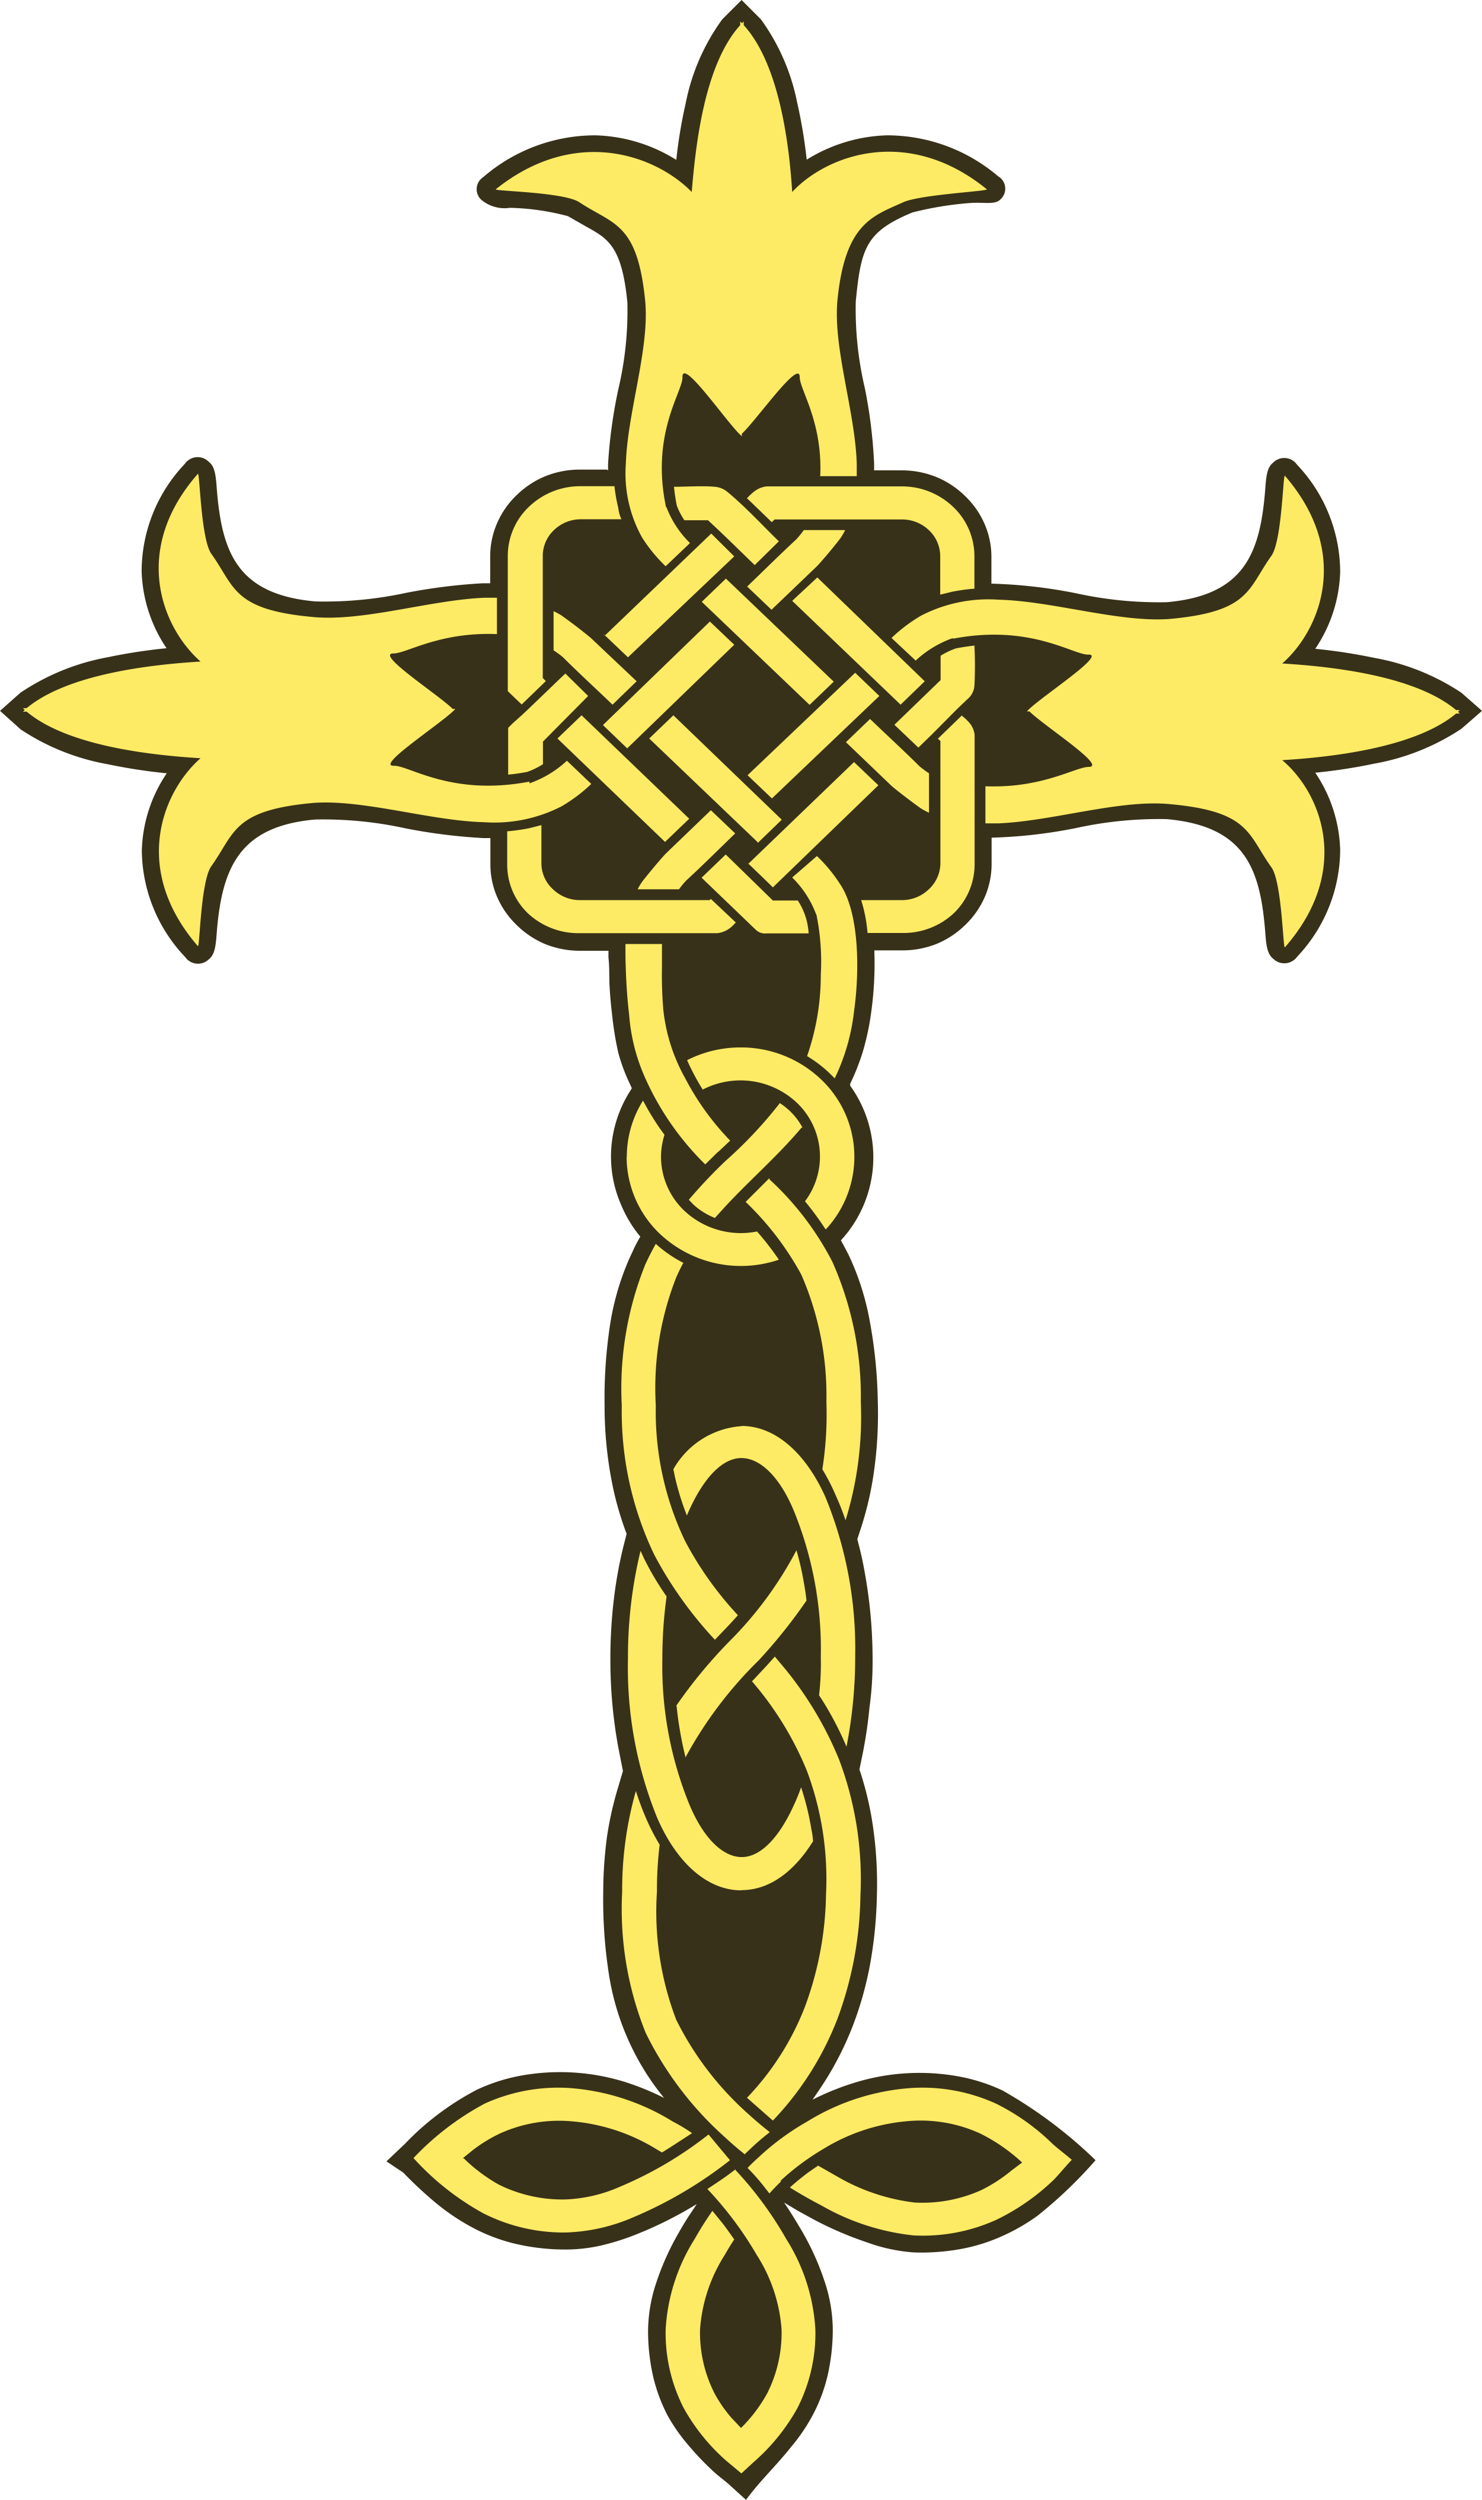 <svg xmlns="http://www.w3.org/2000/svg" viewBox="0 0 76.7 129.31"><title>Depositphotos_2410813_10</title><g data-name="Layer 2"><g data-name="Layer 1"><g data-name="Layer 2"><g data-name="ÎÓÈ 1"><path d="M31.47 24.34V24a25.61 25.61 0 0 1 .53-3.86 17.68 17.68 0 0 0 .47-4.49c-.28-2.89-1-3.3-2.08-3.9l-1-.57a12.69 12.69 0 0 0-3-.43 1.88 1.88 0 0 1-1.45-.39.74.74 0 0 1 .06-1.19A8.88 8.88 0 0 1 30.8 7 8.29 8.29 0 0 1 35 8.27a25.36 25.36 0 0 1 .49-2.94A10.94 10.94 0 0 1 37.38 1l1-1 1 1a10.93 10.93 0 0 1 1.88 4.32 25.56 25.56 0 0 1 .49 2.94A8.29 8.29 0 0 1 45.91 7a8.88 8.88 0 0 1 5.75 2.12.74.74 0 0 1 .12 1.19c-.27.3-.86.14-1.56.19a17.41 17.41 0 0 0-3 .49c-2.41 1-2.66 1.84-2.93 4.6a17.77 17.77 0 0 0 .47 4.49 25.48 25.48 0 0 1 .48 3.92v.33h1.44a4.78 4.78 0 0 1 1.77.34 4.67 4.67 0 0 1 1.51 1 4.47 4.47 0 0 1 1 1.44 4.27 4.27 0 0 1 .35 1.7v1.38a25.73 25.73 0 0 1 4.39.5 20 20 0 0 0 4.68.46c4-.35 4.84-2.5 5.1-5.83.05-.67.09-1.14.41-1.39a.81.81 0 0 1 1.15 0l.1.12a8.09 8.09 0 0 1 2.22 5.51 7.48 7.48 0 0 1-1.29 4 28.61 28.61 0 0 1 3.06.47 11.92 11.92 0 0 1 4.5 1.8l1.07.94-1.07.93a11.92 11.92 0 0 1-4.5 1.8 28.62 28.62 0 0 1-3.06.47 7.48 7.48 0 0 1 1.29 4 8.09 8.09 0 0 1-2.22 5.51.82.82 0 0 1-1.14.2l-.11-.09c-.32-.26-.36-.73-.41-1.39-.26-3.32-1.08-5.47-5.1-5.83a20 20 0 0 0-4.68.46 25.69 25.69 0 0 1-4.38.5v1.36a4.27 4.27 0 0 1-.35 1.7 4.46 4.46 0 0 1-1 1.44 4.67 4.67 0 0 1-1.51 1 4.82 4.82 0 0 1-1.77.33h-1.44a18.33 18.33 0 0 1-.16 3.19 13.71 13.71 0 0 1-.42 2 11.71 11.71 0 0 1-.67 1.71v.1a6.33 6.33 0 0 1-.48 8c.14.25.27.5.4.75A13.71 13.71 0 0 1 45 68.26a24.94 24.94 0 0 1 .43 4.23 21.31 21.31 0 0 1-.17 3.42 17.08 17.08 0 0 1-.66 3l-.23.71c.14.52.27 1.07.37 1.64a25 25 0 0 1 .42 4.58 17.1 17.1 0 0 1-.16 2.48 23.43 23.43 0 0 1-.35 2.38l-.17.83a16.69 16.69 0 0 1 .65 2.62 20.71 20.71 0 0 1 .25 4 22.23 22.23 0 0 1-.35 3.46 18 18 0 0 1-.89 3.17 16.49 16.49 0 0 1-1.47 2.91c-.2.31-.41.62-.62.92a13.78 13.78 0 0 1 2.15-.87 11.35 11.35 0 0 1 5.54-.31 9.33 9.33 0 0 1 2.14.7 23.61 23.61 0 0 1 4.82 3.61 23 23 0 0 1-3 2.87 10.27 10.27 0 0 1-1.71 1 9.34 9.34 0 0 1-2.14.7 11.35 11.35 0 0 1-2.56.2 8.88 8.88 0 0 1-2.39-.51 18.33 18.33 0 0 1-2.76-1.18l-.84-.46-.72-.43c.33.48.64 1 .92 1.47a13.74 13.74 0 0 1 1.19 2.65 8 8 0 0 1 .41 2.45 10.65 10.65 0 0 1-.28 2.43 8.49 8.49 0 0 1-.76 2 9.42 9.42 0 0 1-1.1 1.62c-.79 1-1.61 1.75-2.35 2.76l-.85-.77c-.25-.23-.54-.43-.79-.66a14.13 14.13 0 0 1-1.31-1.36 9.31 9.31 0 0 1-1.08-1.52 8.53 8.53 0 0 1-.76-2 10.6 10.6 0 0 1-.28-2.43 8 8 0 0 1 .41-2.45 13.75 13.75 0 0 1 1.19-2.65c.15-.27.31-.53.46-.77l.46-.69-.32.19a20 20 0 0 1-2.62 1.3 12.91 12.91 0 0 1-2 .65 8.39 8.39 0 0 1-1.87.21 11.35 11.35 0 0 1-2.55-.29 9.27 9.27 0 0 1-2.12-.78 11.46 11.46 0 0 1-2.06-1.37 21 21 0 0 1-1.65-1.54l-.87-.58.77-.73.19-.18a14.26 14.26 0 0 1 3.73-2.8 9.31 9.31 0 0 1 2.14-.7 11.35 11.35 0 0 1 5.54.31 13.87 13.87 0 0 1 2 .82l-.09-.11a13.32 13.32 0 0 1-2.77-6.31 25.15 25.15 0 0 1-.29-4.24 21.63 21.63 0 0 1 .2-2.89 17.78 17.78 0 0 1 .58-2.55l.24-.81-.24-1.22a25 25 0 0 1-.41-4.58 25.8 25.8 0 0 1 .17-3 22.34 22.34 0 0 1 .5-2.8l.17-.67a16.63 16.63 0 0 1-.66-2.19 20.39 20.39 0 0 1-.48-4.43 25.14 25.14 0 0 1 .29-4.24 13.8 13.8 0 0 1 1-3.4l.27-.58a5.87 5.87 0 0 1 .29-.53 6.5 6.5 0 0 1-1-1.66 6.24 6.24 0 0 1-.27-4.23 6.37 6.37 0 0 1 .72-1.61l.11-.18-.09-.2a9.4 9.4 0 0 1-.61-1.63 16.49 16.49 0 0 1-.31-1.87c-.06-.5-.11-1-.14-1.54s0-1-.06-1.52v-.35H30a4.81 4.81 0 0 1-1.77-.34 4.67 4.67 0 0 1-1.5-1 4.48 4.48 0 0 1-1-1.44 4.23 4.23 0 0 1-.35-1.69v-1.36H25a28.82 28.82 0 0 1-4-.5 20 20 0 0 0-4.68-.46c-3.87.34-4.83 2.42-5.1 5.83-.05.67-.09 1.14-.4 1.39a.81.81 0 0 1-1.15 0l-.1-.12A8.09 8.09 0 0 1 7.34 44a7.47 7.47 0 0 1 1.29-4 28.63 28.63 0 0 1-3.06-.47 11.9 11.9 0 0 1-4.5-1.8L0 36.77l1.06-.94A11.91 11.91 0 0 1 5.56 34a28.62 28.62 0 0 1 3.06-.47 7.48 7.48 0 0 1-1.29-4A8.09 8.09 0 0 1 9.56 24a.81.81 0 0 1 1.13-.21l.12.1c.32.25.36.73.41 1.39.26 3.32 1.08 5.47 5.1 5.83a20 20 0 0 0 4.68-.44 29 29 0 0 1 4-.5h.37v-1.39a4.26 4.26 0 0 1 .35-1.7 4.44 4.44 0 0 1 1-1.45 4.68 4.68 0 0 1 1.51-1 4.79 4.79 0 0 1 1.77-.34h1.42z" fill="#383119"/><path d="M43.74 27.42a3.34 3.34 0 0 1-.23.4c-.11.16-.84 1.06-1.22 1.46l-2.36 2.26-1.26-1.2c.85-.82 1.69-1.65 2.55-2.45a5.18 5.18 0 0 0 .38-.47zm-9.27-1.19c-.81-3.82.89-6 .85-6.73 0-1 2.23 2.27 3 3l.07.06a.5.5 0 0 0 0-.12c.76-.7 3-3.91 3-2.93 0 .65 1.19 2.3 1.06 5.12h1.89V24c-.07-2.66-1.23-6-1-8.45.39-4 1.82-4.37 3.41-5.09.89-.4 4.45-.57 4.32-.67C47 6.48 42.8 8 41 9.93c-.15-2.37-.64-6.58-2.51-8.63v-.19l-.09.09-.09-.09v.19C36.44 3.36 36 7.56 35.8 9.93c-1.84-1.88-6-3.45-10.14-.14-.12.1 3.52.14 4.32.67 1.79 1.18 3 1.05 3.41 5.09.24 2.48-.92 5.78-1 8.45a6.79 6.79 0 0 0 .85 3.82 8 8 0 0 0 1.21 1.47l1.26-1.2a5.2 5.2 0 0 1-1.22-1.86zm4.24 18.47l5.49-5.28 1.26 1.2L40 45.9l-.43-.42-.82-.79zm11.72-11.3a20.42 20.42 0 0 1 0 2.07 1 1 0 0 1-.26.6l-.39.37-.31.3L48.22 38l-.31.3-.38.37-1.24-1.18 2.39-2.31v-1.26a4 4 0 0 1 .79-.38q.51-.1 1-.15zm-11.74-7.6l1.15 1.11.1.1.15-.14h6.6a2 2 0 0 1 1.39.56 1.84 1.84 0 0 1 .58 1.33v2l.61-.15a9.74 9.74 0 0 1 1.16-.16v-1.69a3.51 3.51 0 0 0-1.1-2.54 3.82 3.82 0 0 0-2.65-1.06h-7a1.28 1.28 0 0 0-.63.25 2.65 2.65 0 0 0-.4.38zm-7.39 7.08l5.51-5.28L38 28.78 32.5 34l-1.26-1.2zm-5 7.19v-2.42l.25-.25.45-.4.32-.3 1.25-1.2.31-.3.38-.36L30.44 36l-2.34 2.36v1.17a4 4 0 0 1-.82.4c-.33.06-.65.11-1 .14zm10.82 8.2H30a3.84 3.84 0 0 1-2.65-1 3.49 3.49 0 0 1-1.1-2.53V43a9.89 9.89 0 0 0 1.14-.16l.63-.16v2a1.82 1.82 0 0 0 .6 1.32 2 2 0 0 0 1.38.56h6.73l.06-.06L38 47.64l.08.07a1.83 1.83 0 0 1-.32.31 1.33 1.33 0 0 1-.63.25zM30.1 37l-1.25 1.2 5.57 5.35 1.25-1.2zm11.75 11.28a3.44 3.44 0 0 0-.56-1.7H40l-2.44-2.38-1.25 1.2 2.79 2.68a.69.69 0 0 0 .58.2zM49.79 37l-1.25 1.21.13.12v6.32a1.85 1.85 0 0 1-.6 1.35 2 2 0 0 1-1.39.56h-2.11a7.89 7.89 0 0 1 .33 1.7h1.79a3.82 3.82 0 0 0 2.65-1 3.51 3.51 0 0 0 1.1-2.54V38a1.17 1.17 0 0 0-.26-.6 2.57 2.57 0 0 0-.39-.37zm-7.49-7.13L41 31.08l5.61 5.37 1.25-1.21zm-7.42-4.71a9.57 9.57 0 0 0 .15 1 3.59 3.59 0 0 0 .39.75h1.22c.86.79 1.63 1.56 2.42 2.32L40.31 28c-.86-.83-1.69-1.75-2.68-2.57a1.16 1.16 0 0 0-.63-.25c-.71-.06-1.42 0-2.13 0zm-8.6 10.27v-6.68a3.51 3.51 0 0 1 1.1-2.54A3.82 3.82 0 0 1 30 25.15h1.8a8.52 8.52 0 0 0 .2 1.13 1.92 1.92 0 0 0 .16.58h-2.1a2 2 0 0 0-1.39.56 1.84 1.84 0 0 0-.58 1.33v6.32l.16.16L27 36.44l-.46-.44-.26-.25v-.32zm4.93 2.08l1.25 1.2L38 33.35l-1.26-1.2-5.54 5.36zm8 6.1l1.25-1.21-5.61-5.4-1.25 1.2 5.62 5.37zm6.3-7.61l-1.25-1.2-5.57 5.3 1.26 1.2zm-7.94-6.07l-1.25 1.2 5.58 5.33 1.25-1.2zm-8.92 1.71v2a5.17 5.17 0 0 1 .49.36c.83.83 1.71 1.63 2.56 2.45l1.25-1.21L30.58 33a25.98 25.98 0 0 0-1.53-1.17 3.74 3.74 0 0 0-.41-.22zm-1.25 8.88a5.52 5.52 0 0 0 1.94-1.17l1.26 1.2a8.12 8.12 0 0 1-1.54 1.16 7.61 7.61 0 0 1-4 .82c-2.78-.07-6.22-1.18-8.81-1-4.21.37-4.08 1.55-5.31 3.27-.56.77-.6 4.26-.7 4.14-3.46-4-1.82-8 .14-9.72-2.47-.15-6.86-.61-9-2.41h-.19l.09-.09-.09-.09h.19c2.15-1.79 6.53-2.26 9-2.41-2-1.76-3.6-5.77-.14-9.71.1-.12.15 3.37.7 4.14 1.23 1.72 1.1 2.9 5.31 3.27 2.59.23 6-.88 8.81-1h.66v1.88c-3-.12-4.67 1-5.35 1-1 0 2.33 2.14 3.06 2.87h.13l-.06.07c-.73.73-4.12 2.92-3.1 2.87.8 0 3 1.59 7 .82zM35 88.23a25.31 25.31 0 0 1 2.88-3.46 19.43 19.43 0 0 0 3.34-4.58 14.6 14.6 0 0 1 .37 1.6q.09.47.15 1a27.06 27.06 0 0 1-2.47 3.09 21.07 21.07 0 0 0-3.78 5v.06q-.14-.55-.25-1.14c-.09-.49-.17-1-.22-1.54zM39.82 61a15.35 15.35 0 0 1 3.26 4.27 17.11 17.11 0 0 1 1.47 7.26 18.09 18.09 0 0 1-.79 6.11 13 13 0 0 0-.49-1.25 10.79 10.79 0 0 0-.71-1.39 18.37 18.37 0 0 0 .21-3.49 15.62 15.62 0 0 0-1.3-6.58 15.41 15.41 0 0 0-2.88-3.76l1-1 .23-.23zm-7.45-11.52v-.65h1.89V50a21.73 21.73 0 0 0 .07 2.24 9.22 9.22 0 0 0 1.13 3.53A13.71 13.71 0 0 0 37.79 59l-.53.5-.14.12-.62.61a14.59 14.59 0 0 1-3.1-4.45 9.77 9.77 0 0 1-.84-3.3c-.12-1-.17-2-.19-3zM33 46h2.14a5 5 0 0 1 .36-.44c.87-.8 1.71-1.64 2.55-2.45l-1.26-1.2-2.35 2.26c-.38.41-1.11 1.3-1.22 1.46A3.32 3.32 0 0 0 33 46zm7.11 39.68l-.44.49-.75.8a16.85 16.85 0 0 1 2.83 4.6 16 16 0 0 1 1 6.42 17.41 17.41 0 0 1-1.09 5.81 14.22 14.22 0 0 1-3 4.71l1.34 1.18a15.91 15.91 0 0 0 3.34-5.26 19 19 0 0 0 1.19-6.36A17.53 17.53 0 0 0 43.42 91a18.37 18.37 0 0 0-3.06-5l-.25-.3zM35.4 65.34a6.52 6.52 0 0 1-1.46-1q-.29.52-.54 1.06a17.15 17.15 0 0 0-1.22 7.31 17.11 17.11 0 0 0 1.68 7.71 20.45 20.45 0 0 0 3.14 4.4l.41-.43q.39-.4.78-.84a17.84 17.84 0 0 1-2.74-3.85 15.51 15.51 0 0 1-1.51-7A15.66 15.66 0 0 1 35 66.07c.11-.25.23-.5.36-.74zm6.14-7a3.43 3.43 0 0 0-.66-.87 3.57 3.57 0 0 0-.52-.41 22.39 22.39 0 0 1-2.82 3 26.36 26.36 0 0 0-1.89 2l.24.25A3.57 3.57 0 0 0 37 63l.49-.54c1.31-1.42 2.77-2.67 4-4.14zm.72-11a12.11 12.11 0 0 1 .22 3.07 12.78 12.78 0 0 1-.71 4.22 6.44 6.44 0 0 1 1.18.9l.25.25a10.7 10.7 0 0 0 1-3.47c.27-1.89.32-5-.71-6.56a7.91 7.91 0 0 0-1.21-1.47L41 45.39a5.2 5.2 0 0 1 1.22 1.86zM48.08 42v-2a5.33 5.33 0 0 1-.49-.36c-.83-.83-1.71-1.63-2.56-2.45l-1.25 1.2 2.36 2.26c.42.36 1.36 1.06 1.53 1.17a3.61 3.61 0 0 0 .41.22zm1.25-9a5.5 5.5 0 0 0-1.94 1.17L46.14 33a8.16 8.16 0 0 1 1.54-1.16 7.59 7.59 0 0 1 4-.82c2.78.07 6.22 1.18 8.81 1 4.21-.37 4.08-1.55 5.31-3.27.55-.77.6-4.26.7-4.14 3.46 4 1.82 8-.14 9.71 2.47.15 6.86.61 9 2.41h.19l-.09.09.09.09h-.19c-2.15 1.79-6.53 2.26-9 2.41C68.36 41 70 45 66.5 49c-.1.12-.15-3.37-.7-4.14-1.24-1.72-1.1-2.9-5.31-3.27-2.59-.23-6 .88-8.81 1H51v-1.92c2.94.12 4.67-1 5.34-1 1 0-2.33-2.14-3.06-2.87h-.13l.06-.07c.73-.73 4.12-2.92 3.1-2.87-.8 0-3-1.59-7-.82zm-10.78 78.44c-.35-.28-.69-.57-1-.86a17.71 17.71 0 0 1-4.13-5.42 17.14 17.14 0 0 1-1.22-7.31 18.72 18.72 0 0 1 .71-5.21 14.72 14.72 0 0 0 .6 1.58 11.06 11.06 0 0 0 .63 1.2 19.35 19.35 0 0 0-.14 2.42 15.66 15.66 0 0 0 1 6.64 16.1 16.1 0 0 0 3.74 4.88c.35.32.72.63 1.1.93a11.81 11.81 0 0 0-1 .86l-.32.3zm-14.6.2l.53-.43a7.8 7.8 0 0 1 1.39-.85 7.42 7.42 0 0 1 3.46-.65 9.93 9.93 0 0 1 4.61 1.44l.32.19c.54-.33 1.06-.68 1.56-1a9.44 9.44 0 0 0-1-.6 11.78 11.78 0 0 0-5.44-1.74 9.2 9.2 0 0 0-4.29.81 14.39 14.39 0 0 0-3.69 2.82 13.94 13.94 0 0 0 3.6 2.85 9.2 9.2 0 0 0 4.25 1 9.48 9.48 0 0 0 3.53-.79 21.64 21.64 0 0 0 5-2.95l-1.11-1.33a19.76 19.76 0 0 1-4.58 2.7 7.7 7.7 0 0 1-2.83.66 7.4 7.4 0 0 1-3.43-.76 8.58 8.58 0 0 1-1.83-1.37zm14.08.57a18.93 18.93 0 0 1 2.67 3.62 9.77 9.77 0 0 1 1.5 4.69 8.51 8.51 0 0 1-.94 4.06 10.4 10.4 0 0 1-2.26 2.78l-.63.58-.78-.65a10.29 10.29 0 0 1-2.2-2.72 8.51 8.51 0 0 1-.94-4.06 9.77 9.77 0 0 1 1.5-4.69 17 17 0 0 1 .92-1.46l.49.6c.22.28.43.58.64.88q-.26.39-.49.8a8.21 8.21 0 0 0-1.28 3.86 6.93 6.93 0 0 0 .75 3.3 7 7 0 0 0 .87 1.26l.5.53a7.73 7.73 0 0 0 1.35-1.78 6.92 6.92 0 0 0 .75-3.3 8.2 8.2 0 0 0-1.28-3.86 18.5 18.5 0 0 0-2.56-3.42l.54-.36.28-.19.24-.17.4-.3zm2.4.62c-.2.19-.4.4-.61.63l-.25-.32a10.71 10.71 0 0 0-.88-1c.18-.19.37-.37.57-.55a13.26 13.26 0 0 1 2.5-1.84 11.79 11.79 0 0 1 5.49-1.75 9.2 9.2 0 0 1 4.29.81 11.4 11.4 0 0 1 2.93 2.08c.32.29.68.55 1 .83-.3.31-.58.66-.9 1a11.46 11.46 0 0 1-3 2.1 9.21 9.21 0 0 1-4.29.81 12.15 12.15 0 0 1-4.77-1.55c-.54-.28-1.09-.59-1.63-.93q.46-.41.94-.77l.52-.36 1 .57a10.44 10.44 0 0 0 4 1.34 7.43 7.43 0 0 0 3.46-.65 8 8 0 0 0 1.54-1l.56-.42a9.14 9.14 0 0 0-2.19-1.51 7.42 7.42 0 0 0-3.46-.65 9.93 9.93 0 0 0-4.61 1.44 12.9 12.9 0 0 0-2.25 1.67zm-8-53a5.52 5.52 0 0 0 1.73 4 6.12 6.12 0 0 0 6.15 1.33 15 15 0 0 0-1.13-1.46 4.27 4.27 0 0 1-3.76-1.07 3.86 3.86 0 0 1-1.21-2.79 3.8 3.8 0 0 1 .18-1.14l-.24-.33a14.58 14.58 0 0 1-.87-1.44 5.45 5.45 0 0 0-.84 2.92zm10.32 3.75a5.51 5.51 0 0 0-.25-7.74 6 6 0 0 0-4.17-1.66 6.08 6.08 0 0 0-2.77.66c.11.25.23.49.36.74s.29.53.45.78a4.26 4.26 0 0 1 4.87.68 3.84 3.84 0 0 1 .42 5.1l.06.07a15.18 15.18 0 0 1 1 1.37zm-4.37 34.19c1.43 0 2.71-.94 3.7-2.53a4.55 4.55 0 0 0-.09-.63 14 14 0 0 0-.53-2.16q-.16.46-.35.87c-.76 1.7-1.73 2.74-2.72 2.74s-2-1-2.72-2.74a18.94 18.94 0 0 1-1.39-7.53 23.1 23.1 0 0 1 .22-3.21 15 15 0 0 1-1.14-1.91l-.21-.45a23.34 23.34 0 0 0-.65 5.57A20.6 20.6 0 0 0 34 94c1 2.33 2.59 3.78 4.36 3.78zm0-24A4.4 4.4 0 0 0 34.85 76l.08.39a13.59 13.59 0 0 0 .62 2l.1-.23c.76-1.7 1.73-2.74 2.72-2.74s2 1 2.72 2.74a18.94 18.94 0 0 1 1.39 7.53 14.29 14.29 0 0 1-.09 2l.17.26a16.83 16.83 0 0 1 1.25 2.4 24 24 0 0 0 .45-4.7 20.61 20.61 0 0 0-1.54-8.21c-1-2.24-2.57-3.68-4.34-3.68z" fill="#fdeb65"/></g></g></g></g></svg>
